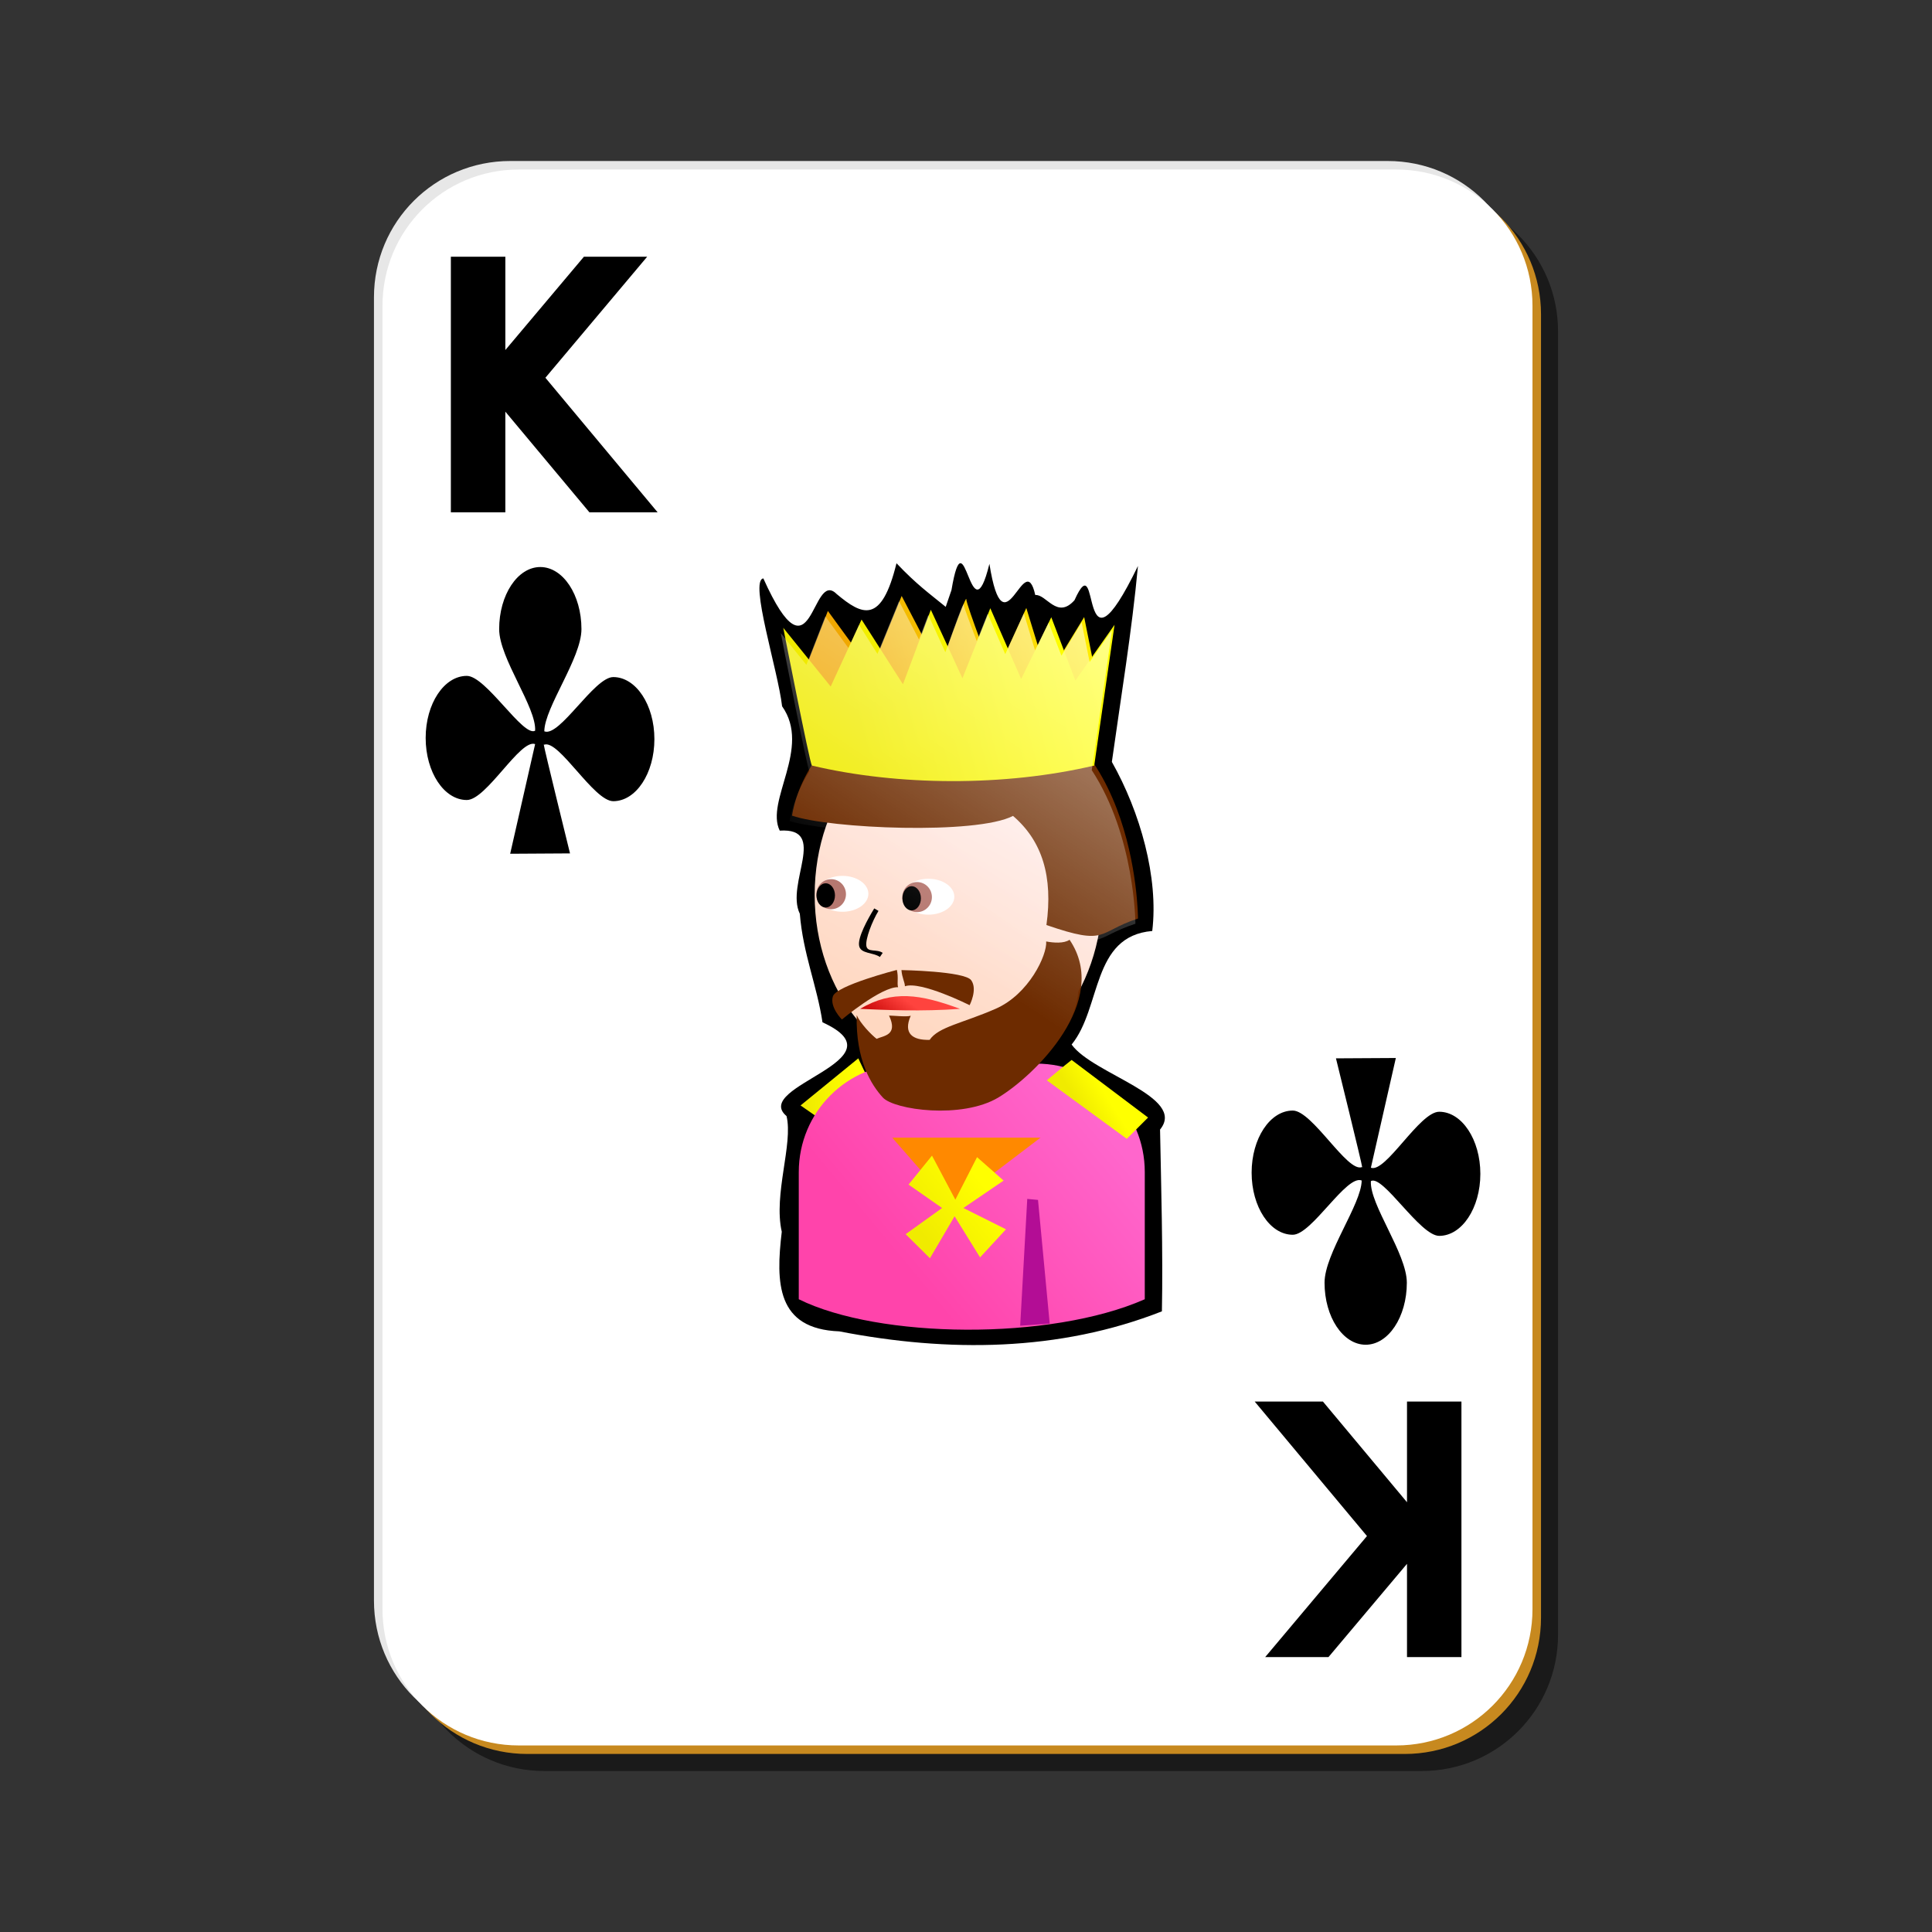 <svg:svg xmlns:dc="http://purl.org/dc/elements/1.1/" xmlns:ns1="http://inkscape.sourceforge.net/DTD/sodipodi-0.dtd" xmlns:ns2="http://www.w3.org/1999/xlink" xmlns:ns4="http://web.resource.org/cc/" xmlns:rdf="http://www.w3.org/1999/02/22-rdf-syntax-ns#" xmlns:svg="http://www.w3.org/2000/svg" height="226.8" id="svg2" version="1.0" viewBox="-42.9 -17.9 226.8 226.8" width="226.8" x="0" y="0" ns1:docbase="/home/nicu/Desktop/card_nicu_buculei_01.zip_FILES/cards/white" ns1:docname="white_c_k.svg" ns1:version="0.32">
  <svg:rect x="-42.9" y="-17.9" width="226.8" height="226.8" fill="#333333" stroke="none"/>
  <ns1:namedview bordercolor="#666666" borderopacity="1.0" id="base" pagecolor="#ffffff" showgrid="false" />
  <svg:defs id="defs3">
    <svg:linearGradient id="linearGradient5407">
      <svg:stop id="stop5409" offset="0" stop-color="#f0eb00" />
      <svg:stop id="stop5411" offset="1" stop-color="#ff0" />
    </svg:linearGradient>
    <svg:linearGradient gradientTransform="matrix(.187 0 0 .145 -49.32 316.05)" gradientUnits="userSpaceOnUse" id="linearGradient5716" x1="356.44" x2="484.8" y1="437.5" y2="256.18">
      <svg:stop id="stop3859" offset="0" stop-color="#ffd8c1" />
      <svg:stop id="stop3861" offset="1" stop-color="#ffeded" />
    </svg:linearGradient>
    <svg:linearGradient gradientTransform="translate(-19.627 283.29)" gradientUnits="userSpaceOnUse" id="linearGradient5718" x1="25.75" x2="32.217" y1="103.13" y2="101.98" ns2:href="#linearGradient5407" />
    <svg:linearGradient gradientTransform="matrix(.145 0 0 .145 -26.925 326.69)" gradientUnits="userSpaceOnUse" id="linearGradient5720" x1="298.99" x2="449.32" y1="540.54" y2="415.54">
      <svg:stop id="stop4410" offset="0" stop-color="#ff44ab" />
      <svg:stop id="stop4412" offset="1" stop-color="#f6c" />
    </svg:linearGradient>
    <svg:linearGradient gradientTransform="matrix(.145 0 0 .145 -26.527 329.38)" gradientUnits="userSpaceOnUse" id="linearGradient5722" x1="294.25" x2="312.09" y1="346.33" y2="322.14">
      <svg:stop id="stop6216" offset="0" stop-color="#c10000" />
      <svg:stop id="stop6218" offset="1" stop-color="#ff433e" />
    </svg:linearGradient>
    <svg:linearGradient gradientTransform="translate(-19.627 283.29)" gradientUnits="userSpaceOnUse" id="linearGradient5724" x1="32.464" x2="60" y1="58.34" y2="51.181">
      <svg:stop id="stop5419" offset="0" stop-color="#f0a700" />
      <svg:stop id="stop5421" offset="1" stop-color="#ffed00" />
    </svg:linearGradient>
    <svg:linearGradient gradientTransform="translate(-19.627 283.29)" gradientUnits="userSpaceOnUse" id="linearGradient5726" x1="32.969" x2="60.723" y1="63.942" y2="56.605" ns2:href="#linearGradient5407" />
    <svg:linearGradient gradientTransform="translate(-19.627 283.29)" gradientUnits="userSpaceOnUse" id="linearGradient5728" x1="58.248" x2="61.035" y1="104.92" y2="103.15" ns2:href="#linearGradient5407" />
    <svg:linearGradient gradientTransform="translate(-16.307 286.41)" gradientUnits="userSpaceOnUse" id="linearGradient5730" x1="36.313" x2="43.598" y1="116.76" y2="110.93" ns2:href="#linearGradient5407" />
    <svg:linearGradient gradientTransform="matrix(.187 0 0 .145 -49.62 316.67)" gradientUnits="userSpaceOnUse" id="linearGradient5732" x1="688.3" x2="361.5" y1="-31.93" y2="346.67">
      <svg:stop id="stop2582" offset="0" stop-color="#fff" />
      <svg:stop id="stop2584" offset="1" stop-color="#fff" stop-opacity="0" />
    </svg:linearGradient>
  </svg:defs>
  <svg:g id="layer1">
    <svg:g id="g5630">
      <svg:path d="m21 5h103c8.86 0 16 7.136 16 16v153c0 8.86-7.14 16-16 16h-103c-8.864 0-16-7.14-16-16v-153c0-8.864 7.136-16 16-16z" fill-opacity=".498" id="rect2070" />
      <svg:path d="m17 1h103c8.86 0 16 7.136 16 16v153c0 8.86-7.14 16-16 16h-103c-8.864 0-16-7.14-16-16v-153c0-8.864 7.136-16 16-16z" fill="#e7e7e7" id="rect1300" />
      <svg:path d="m19 3h103c8.86 0 16 7.136 16 16v153c0 8.86-7.14 16-16 16h-103c-8.864 0-16-7.14-16-16v-153c0-8.864 7.136-16 16-16z" fill="#c7891f" id="path5624" />
      <svg:path d="m18 2h103c8.86 0 16 7.136 16 16v153c0 8.86-7.14 16-16 16h-103c-8.864 0-16-7.14-16-16v-153c0-8.864 7.136-16 16-16z" fill="#fff" id="rect1306" />
    </svg:g>
  </svg:g>
  <svg:path d="m10.027 12.24h6.396v10.951l9.221-10.951h7.426l-11.945 14.206 13.174 15.794h-8.007l-9.869-11.815v11.815h-6.396v-30" id="text1481" />
  <svg:path d="m128.66 176.63h-6.39v-10.95l-9.22 10.95h-7.43l11.95-14.21-13.18-15.79h8.01l9.87 11.82v-11.82h6.39v30" id="text4064" />
  <svg:path d="m20.527 48.665c-2.666 0-4.83 3.264-4.83 7.286 0 3.426 4.392 9.191 4.222 11.929-1.41 0.783-5.767-6.437-8.019-6.437-2.667 0-4.83 3.263-4.83 7.285 0 4.023 2.163 7.286 4.83 7.286 2.312 0 6.276-7.214 8.019-6.563l-2.929 12.874 7.024-0.042s-3.077-12.481-3.081-12.776h0.055v0.014c1.707-0.64 5.806 6.632 8.102 6.632 2.667 0 4.83-3.263 4.83-7.286 0-4.022-2.163-7.285-4.83-7.285-2.242 0-6.308 7.1-8.093 6.368 0.025-2.806 4.36-8.577 4.36-11.999 0-4.022-2.163-7.286-4.83-7.286z" fill-rule="evenodd" id="path908" ns1:nodetypes="cscsssccccccssscsc" />
  <svg:path d="m117.42 139.96c2.66 0 4.83-3.26 4.83-7.28 0-3.43-4.39-9.19-4.22-11.93 1.41-0.79 5.76 6.43 8.02 6.43 2.66 0 4.83-3.26 4.83-7.28s-2.17-7.29-4.83-7.29c-2.32 0-6.28 7.22-8.02 6.57l2.93-12.88-7.03 0.04s3.08 12.49 3.08 12.78h-0.05v-0.01c-1.71 0.64-5.81-6.64-8.1-6.64-2.67 0-4.83 3.27-4.83 7.29s2.16 7.29 4.83 7.29c2.24 0 6.3-7.1 8.09-6.37-0.03 2.8-4.36 8.57-4.36 12 0 4.02 2.16 7.28 4.83 7.28z" fill-rule="evenodd" id="path4052" ns1:nodetypes="cscsssccccccssscsc" />
  <svg:g id="g4647" transform="matrix(1 0 0 1 45.25 -276.25)">
    <svg:path d="m22.869 329.59c-1.984-1.62-3.418-2.63-5.778-5.12-1.766 7.19-4.003 6.15-7.028 3.61-3.019-3.03-2.781 11.1-8.603-1.83-1.678 0.23 1.738 10.87 2.201 15.01 3.469 4.9-2.011 11.1-0.276 14.6 5.737-0.37 0.64 6.23 2.358 9.76 0.373 4.68 2.021 8.46 2.661 12.74 9.695 4.43-8.42 7.46-4.221 11.01 0.794 3.27-1.559 9.17-0.56 13.58-0.712 6-0.627 11.41 6.75 11.69 12.781 2.48 25.817 2.39 37.875-2.35 0.135-6.98-0.095-14.9-0.218-21.34 3.164-3.86-7.896-6.5-10.38-9.98 3.527-4.32 2.31-12.73 9.464-13.33 0.76-6.26-1.413-13.96-4.741-19.85 1.071-7.66 2.343-15.29 3.063-23-7.17 14.8-4.284-3.01-7.451 4.02-2.051 2.3-3.298-0.73-4.604-0.61-1.296-5.82-3.648 7.24-5.383-3.66-2.244 9.14-2.866-6.3-4.453 3.08l-0.676 1.97z" id="path2081" ns1:nodetypes="cccccccccccccccccccccc" />
    <svg:path d="m41.252 363.4c0 11.41-7.564 20.67-16.883 20.67-9.32 0-16.884-9.26-16.884-20.67 0-11.42 7.564-20.68 16.884-20.68 9.319 0 16.883 9.26 16.883 20.68z" fill="url(#linearGradient5716)" id="path2086" />
    <svg:path d="m7.873 389.54l-2.046-1.42 6.78-5.53 1.515 3.2s-5.919 4.02-6.25 3.75z" fill="url(#linearGradient5718)" fill-rule="evenodd" id="path2088" ns1:nodetypes="ccccc" />
    <svg:path d="m18.343 383.21c-7.049 0-12.724 5.68-12.724 12.73l-0.001 14.93c9.38 4.64 29.526 4.89 40.618 0l0.001-14.93c0-7.05-5.675-12.73-12.724-12.73h-15.17z" fill="url(#linearGradient5720)" id="path2090" ns1:nodetypes="ccccccc" />
    <svg:path d="m4.83 354.1s1.698-14.38 20.612-14.41c19.976 0.81 19.997 26.49 19.997 26.49-4.853 1.58-3.505 3.26-10.747 0.76 0.791-5.7-0.5-9.88-3.925-12.81-4.269 2.23-21.564 1.5-25.937-0.03z" fill="#6d2b00" fill-rule="evenodd" id="path2092" ns1:nodetypes="cccccc" />
    <svg:g id="g2094" transform="matrix(.145 0 0 .098 -26.725 340.11)">
      <svg:path d="m353 245.86c0 11.87-9.41 21.5-21 21.5s-21-9.63-21-21.5 9.41-21.5 21-21.5 21 9.63 21 21.5z" fill="#fff" id="path2096" transform="translate(-4 -6)" />
      <svg:path d="m353 245.86c0 11.87-9.41 21.5-21 21.5s-21-9.63-21-21.5 9.41-21.5 21-21.5 21 9.63 21 21.5z" fill="#b67870" id="path2098" transform="matrix(.571 0 0 .837 129.29 34.524)" />
      <svg:path d="m353 245.86c0 11.87-9.41 21.5-21 21.5s-21-9.63-21-21.5 9.41-21.5 21-21.5 21 9.63 21 21.5z" id="path2100" transform="matrix(.357 0 0 .674 195.93 76.048)" />
    </svg:g>
    <svg:g id="g2102" transform="matrix(.145 0 0 .098 -36.814 339.77)">
      <svg:path d="m353 245.86c0 11.87-9.41 21.5-21 21.5s-21-9.63-21-21.5 9.41-21.5 21-21.5 21 9.63 21 21.5z" fill="#fff" id="path2104" transform="translate(-4 -6)" />
      <svg:path d="m353 245.86c0 11.87-9.41 21.5-21 21.5s-21-9.63-21-21.5 9.41-21.5 21-21.5 21 9.63 21 21.5z" fill="#b67870" id="path2106" transform="matrix(.571 0 0 .837 129.29 34.524)" />
      <svg:path d="m353 245.86c0 11.87-9.41 21.5-21 21.5s-21-9.63-21-21.5 9.41-21.5 21-21.5 21 9.63 21 21.5z" id="path2108" transform="matrix(.357 0 0 .674 195.93 76.048)" />
    </svg:g>
    <svg:path d="m12.818 376.78c2.92 0.14 7.302 0.33 11.728 0-4.654-1.72-7.921-2.25-11.728 0z" fill="url(#linearGradient5722)" fill-rule="evenodd" id="path2110" ns1:nodetypes="ccc" />
    <svg:path d="m32.441 399.09l1.263 0.12 1.372 14.52-3.465 0.25 0.83-14.89z" fill="#b30d95" id="path2112" ns1:nodetypes="ccccc" />
    <svg:path d="m14.48 364.99c-0.792 1.29-1.945 3.4-1.781 4.37 0.164 0.98 1.652 0.77 2.442 1.33l0.331-0.48c-0.695-0.49-1.783-0.01-1.918-0.81s0.681-2.91 1.422-4.12l-0.496-0.29z" fill-rule="evenodd" id="path2114" ns1:nodetypes="ccccccc" />
    <svg:path d="m16.215 377.57c1.104 2.34-0.668 2.36-1.458 2.73-0.614-0.46-1.929-1.83-2.337-2.78-0.129 5.31 1.724 8.2 3.068 9.67 1.343 1.46 9.282 2.56 13.557 0 4.275-2.57 13.239-11.34 8.362-18.52-0.668 0.46-1.884 0.36-2.744 0.2 0.122 1.58-2.019 6.19-5.927 7.9s-6.723 2.12-7.752 3.65c-2.011 0.06-3.134-0.75-2.222-2.83-0.491 0.16-2.006-0.02-2.547-0.02z" fill="#6d2b00" fill-rule="evenodd" id="path2116" ns1:nodetypes="ccccccccccc" />
    <svg:path d="m17.134 372.21s-7.085 1.82-7.505 3.09c-0.421 1.26 1.052 2.73 1.052 2.73s4.63-3.86 6.594-3.79c-0.141-0.49 0.07-1.12-0.141-2.03z" fill="#6d2b00" fill-rule="evenodd" id="path2118" ns1:nodetypes="ccccc" />
    <svg:path d="m17.673 372.23s7.408 0.12 8.188 1.19c0.779 1.08-0.186 2.93-0.186 2.93s-5.742-2.88-7.595-2.22c-0.013-0.51-0.335-0.97-0.407-1.9z" fill="#6d2b00" fill-rule="evenodd" id="path2120" ns1:nodetypes="ccccc" />
    <svg:path d="m6.447 336.68l2.588-6.61 5.088 6.97 3.574-8.73 4.457 8.54s3.131-8.84 3.131-8.16 3.295 9.23 3.295 9.23l3.75-8.2 2.491 8.11 4.302-7.04 1.25 6.25v5s-27.5 1.25-30 0c-2.5-1.25-4.013-5.22-3.926-5.36z" fill="url(#linearGradient5724)" fill-rule="evenodd" id="path2122" ns1:nodetypes="cccccccccccccc" />
    <svg:path d="m7.155 348.22c10.076 2.39 22.627 2.48 33.146 0l2.386-16.52-4.596 6.54-2.828-7.43-3.536 7.25-3.624-8.31-3.27 8.22-3.713-8.04-3.27 8.75-4.861-7.6-3.624 7.86-5.568-6.89s3.094 15.82 3.359 16.17z" fill="url(#linearGradient5726)" fill-rule="evenodd" id="path2124" ns1:nodetypes="cccccccccccccc" />
    <svg:path d="m37.649 382.78c-0.672 0.51-2.917 2.39-2.917 2.39l9.391 6.87 2.5-2.5-8.974-6.76z" fill="url(#linearGradient5728)" fill-rule="evenodd" id="path2126" ns1:nodetypes="ccccc" />
    <svg:path d="m23.533 399.85l-6.942-7.95h17.405l-10.463 7.95z" fill="#ff8900" fill-rule="evenodd" id="path2128" />
    <svg:path d="m21.258 394.01l-2.754 3.4 3.939 2.75-4.278 3.07 2.852 2.83 2.893-4.93 2.99 4.83 3.043-3.3-5-2.5 4.723-3.22-3.119-2.75-2.549 4.99-2.74-5.17z" fill="url(#linearGradient5730)" fill-rule="evenodd" id="path2130" ns1:nodetypes="ccccccccccccc" />
    <svg:path d="m17.386 328.92l-2.532 6.19-2.156-3.41-1.25 2.72-2.719-3.72-2.219 5.69-3-3.72s3.079 15.83 3.344 16.19c0.01 0 0.022-0.01 0.031 0-1.946 3.09-2.344 5.87-2.344 5.87 0.867 0.3 2.506 0.56 4.188 0.78-0.966 2.61-1.531 5.46-1.531 8.5 0 4.22 1.04 8.14 2.813 11.41-0.24 0.17-0.634 0.34-0.688 0.5-0.421 1.26 1.063 2.75 1.063 2.75s0.787-0.56 1.187-0.88c0.199 0.27 0.353 0.59 0.563 0.85 0.003 2.65 0.517 4.6 1.187 6.12-0.079 0.03-0.172 0.03-0.25 0.06l-0.75-1.62-6.781 5.53 1.844 1.31c-1.185 1.94-2.062 4.09-2.062 6.53v14.91c6.012 2.98 16.36 3.93 26 3.09v0.04l3.438-0.25v-0.04c4.134-0.57 8.052-1.46 11.187-2.84v-14.91c0-1.77-0.378-3.46-1.031-5l1.406-1.4-8.969-6.75c-0.237 0.18-0.57 0.46-1.031 0.84-0.939-0.23-1.927-0.39-2.937-0.4 2.438-2.54 4.709-5.75 5.062-9.13 0.922-1.85 1.62-3.86 2.031-6.03 1.255-0.27 2.128-1.09 4.657-1.91 0 0-0.041-10.27-5.125-18.03 0.026-0.18 2.375-16.44 2.375-16.44l-2.625 3.75-0.938-4.65-2.375 3.9-1.5-3.87-1.594 3.25-1.312-4.34-2.188 4.78-2.062-4.75-1.281 3.22c-0.761-2.07-1.532-3.97-1.532-4.29 0-0.46-1.231 3.03-2.156 5.6l-2-4.38-1.094 2.88-2.343-4.5z" fill="url(#linearGradient5732)" id="path2132" />
  </svg:g>
</svg:svg>